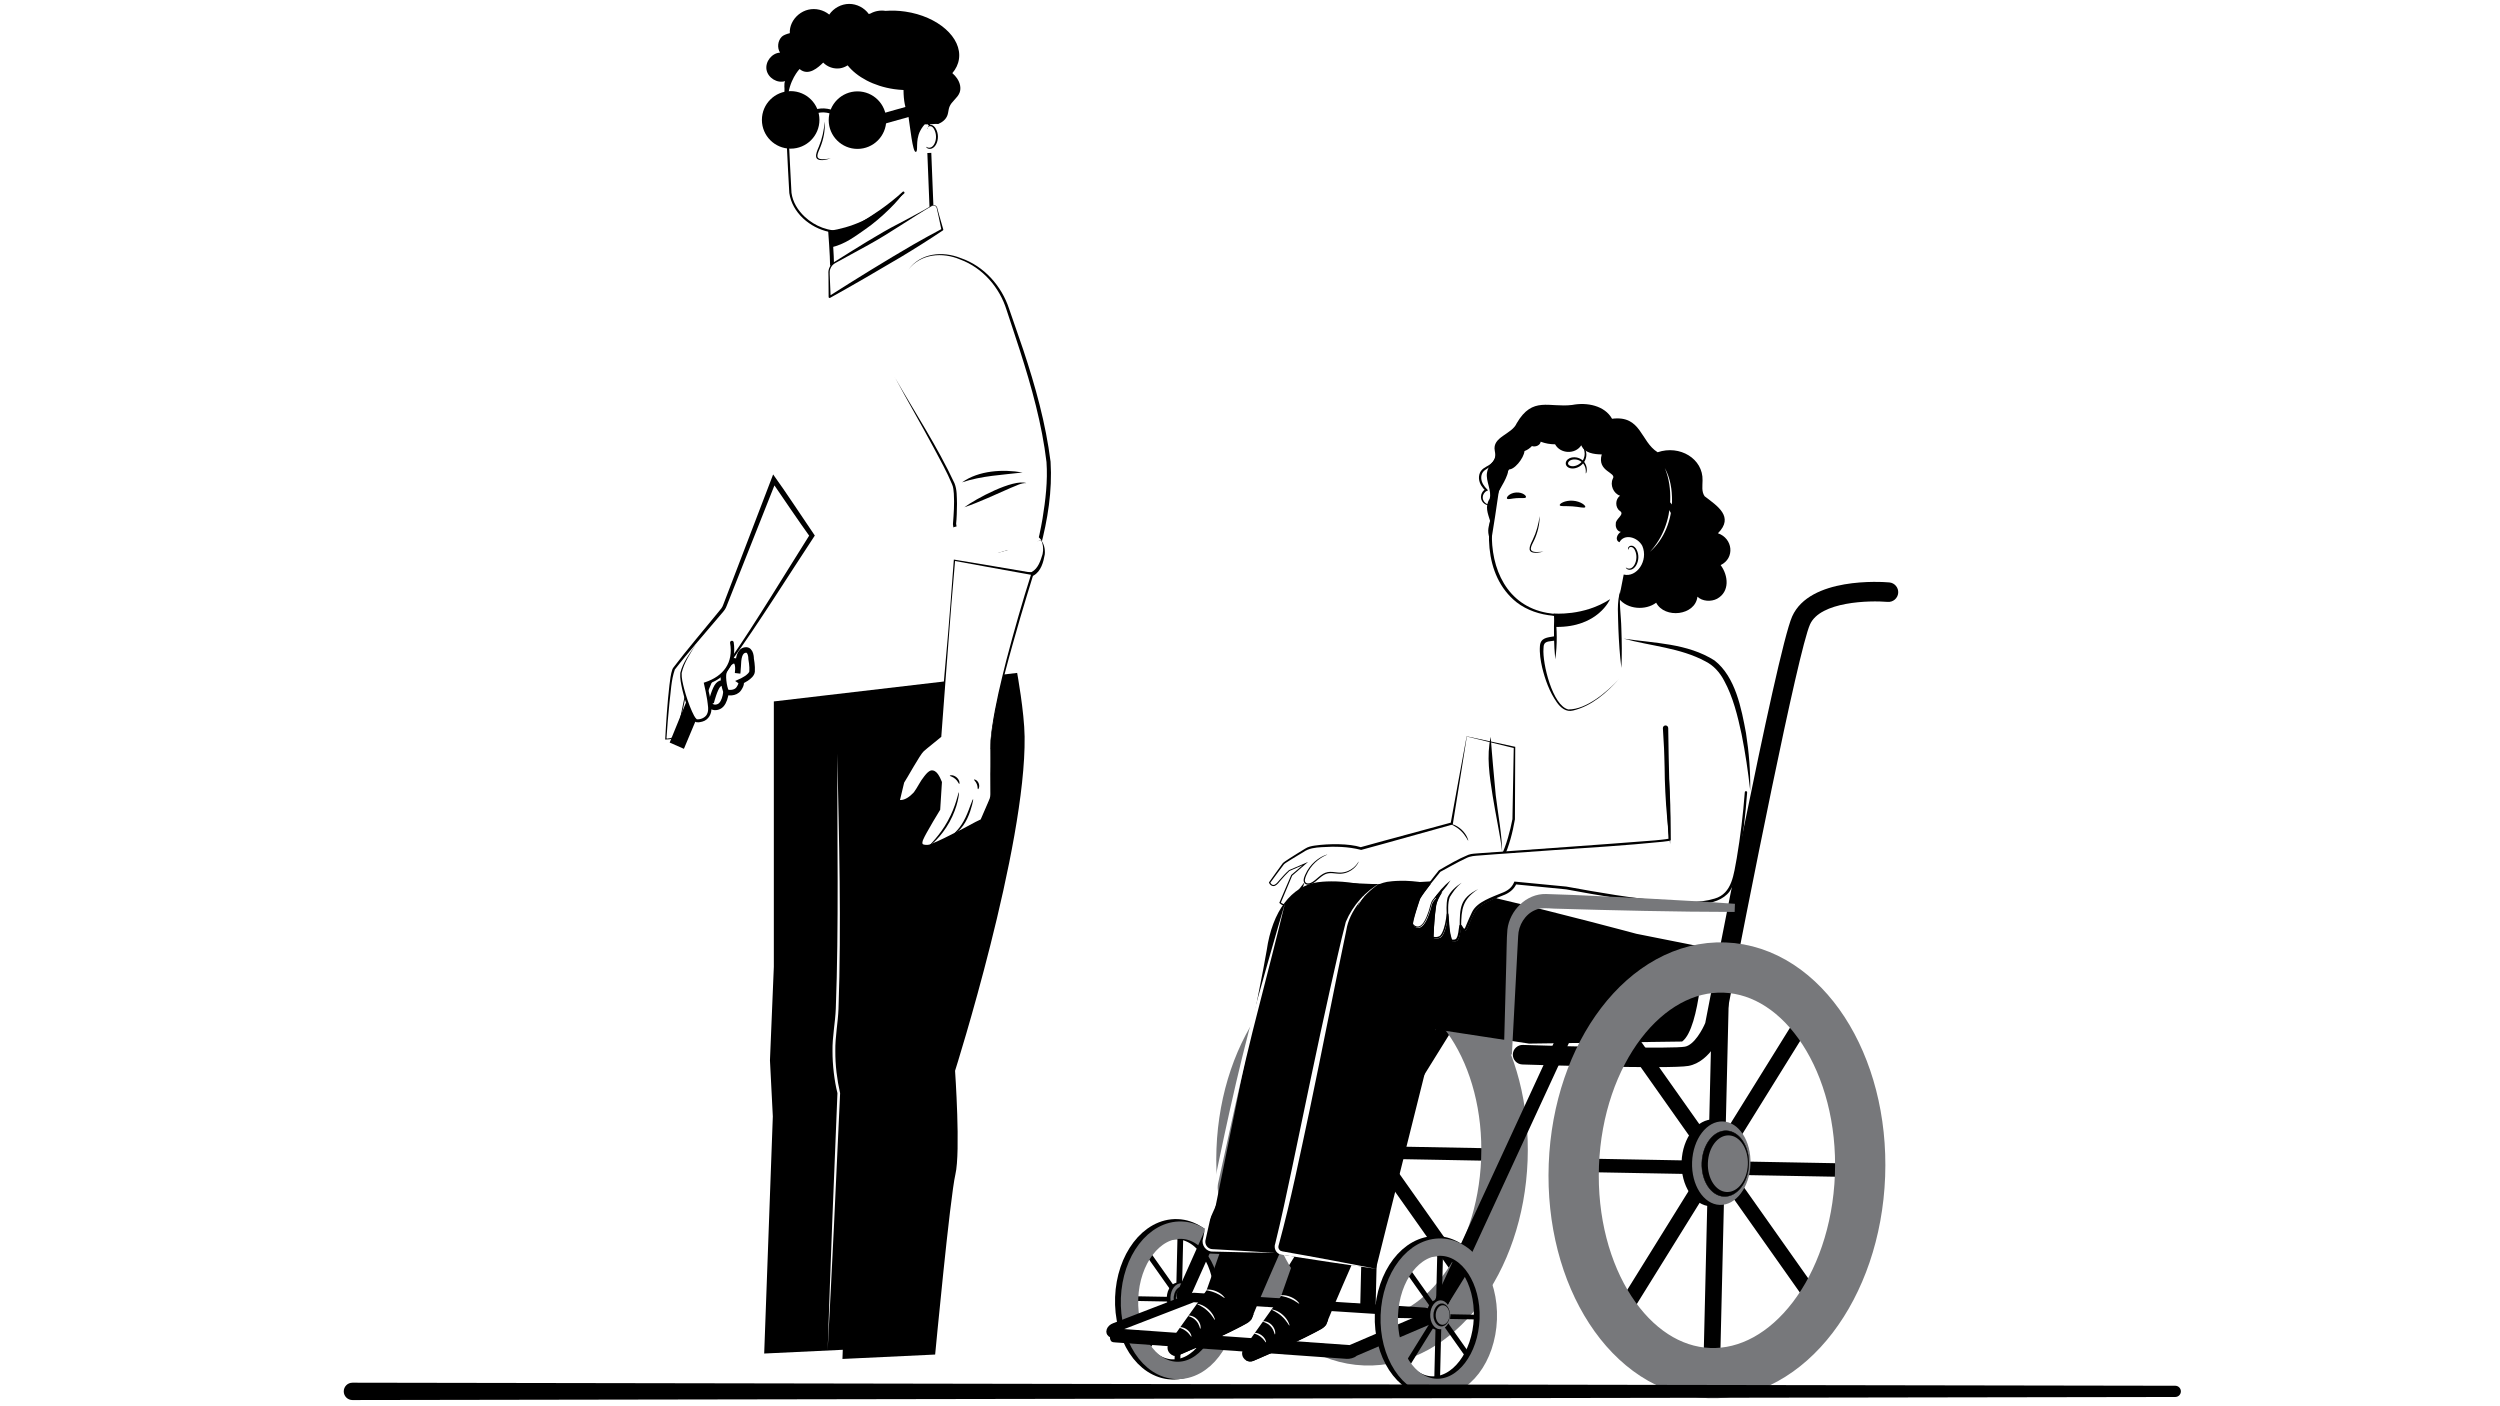 <svg width="640" height="360" viewBox="0 0 640 360" fill="none" 
xmlns="http://www.w3.org/2000/svg" 
xmlns:xlink="http://www.w3.org/1999/xlink">
<defs>
<ref id="colorOne" param="c1" default="#242C4F" />
<ref id="colorTwo" param="c2" default="#9296A7"/>
</defs>
<path d="M212.508 72.5V58.5L214.008 57L223.508 49L228.508 37.5L238.008 32C241.508 34 239.341 37.167 238.008 38L238.508 53.5L212.508 72.5Z" fill="white"/>
<path d="M197.906 325.584L198.673 344.05C198.673 344.05 179.107 350.923 178.898 354.346H216.766L216.817 325.539L197.906 325.584Z" fill="url(#colorOne)"/>
<path d="M218.5 326.047L219.266 344.513C219.266 344.513 199.701 351.386 199.492 354.809H237.36L237.411 326.002L218.5 326.047Z" fill="url(#colorOne)"/>
<path d="M237.105 37.578C237.133 37.555 237.229 37.657 237.443 37.741C237.652 37.826 238.001 37.871 238.356 37.713C239.084 37.403 239.653 36.196 239.619 34.928C239.602 34.285 239.439 33.687 239.191 33.191C238.948 32.689 238.599 32.345 238.221 32.3C237.843 32.232 237.589 32.469 237.516 32.672C237.432 32.875 237.482 33.011 237.449 33.027C237.432 33.044 237.291 32.915 237.336 32.621C237.358 32.48 237.432 32.311 237.589 32.17C237.753 32.024 237.995 31.945 238.255 31.956C238.796 31.967 239.309 32.441 239.586 32.982C239.89 33.524 240.093 34.2 240.11 34.922C240.132 36.343 239.478 37.702 238.475 38.046C237.99 38.198 237.567 38.068 237.347 37.916C237.122 37.752 237.076 37.6 237.099 37.583" fill="black"/>
<path d="M237.906 39.154L238.673 58.41" stroke="black" stroke-width="1.01" stroke-miterlimit="10"/>
<path d="M212.839 66.8C212.839 64.387 212.523 59.149 212.523 59.149C216.059 56.882 222.34 52.484 228.069 48.492" fill="white"/>
<path d="M213.008 68C213.008 65.587 212.523 59.149 212.523 59.149C216.059 56.882 222.34 52.484 228.069 48.492" stroke="black" stroke-width="1.01" stroke-miterlimit="10"/>
<path d="M231.278 49.316C225.983 54.238 217.937 59.048 215.546 59.267C208.916 59.871 202.285 54.193 202.285 48.413L201.078 24.512C201.078 18.732 205.764 14.047 211.543 14.047H227.387C233.167 14.047 237.852 18.732 237.852 24.512V31.814" fill="white"/>
<path d="M231.471 49.526C227.823 52.852 223.775 55.711 219.428 58.051C218.323 58.609 217.229 59.179 215.966 59.489C214.68 59.703 213.451 59.59 212.193 59.353C207.356 58.316 202.805 54.487 202.061 49.419C201.672 42.985 201.148 31.099 200.793 24.592C200.646 19.134 205.196 14.15 210.643 13.812C211.731 13.699 213.248 13.812 214.342 13.772H221.7C222.895 13.772 226.053 13.772 227.214 13.772C230.366 13.716 233.513 15.12 235.548 17.533C237.2 19.439 238.13 21.948 238.13 24.468V31.826C238.119 32.204 237.572 32.199 237.561 31.826V24.468C237.555 22.078 236.676 19.709 235.114 17.899C233.18 15.61 230.208 14.285 227.214 14.336C226.064 14.336 222.89 14.336 221.7 14.336C219.157 14.364 213.146 14.28 210.688 14.375C205.856 14.691 201.7 18.852 201.39 23.69C201.323 26.103 202.151 39.348 202.236 42.026C202.366 44.462 202.473 46.955 202.619 49.345C202.918 51.708 204.266 53.862 206.008 55.491C208.602 57.91 212.284 59.421 215.842 58.931C219.287 57.876 222.388 55.7 225.371 53.687C227.361 52.277 229.289 50.766 231.077 49.108C231.342 48.849 231.742 49.278 231.466 49.526" fill="black"/>
<path d="M245.047 20.114C244.697 19.596 244.269 19.139 243.801 18.722C244.703 17.667 245.3 16.455 245.492 15.119C246.298 9.644 240.147 4.203 231.751 2.968C230.009 2.714 228.312 2.658 226.699 2.782C225.385 2.579 224.01 2.804 222.848 3.458C222.701 3.498 222.555 3.543 222.414 3.588C221.264 1.987 219.33 0.989 217.373 1C215.377 1.011 213.409 2.066 212.287 3.735C210.827 2.528 208.803 2.049 206.959 2.472C205.115 2.895 203.497 4.214 202.696 5.939C202.33 6.734 202.132 7.625 202.194 8.488C201.287 8.714 200.514 9.029 200.153 9.385C199.099 10.422 198.896 12.226 199.691 13.472C197.599 13.579 195.862 15.784 196.229 17.865C196.601 19.945 198.986 21.406 200.988 20.769C200.305 22.032 201.619 26.943 201.67 25.505C201.833 20.633 204.687 17.667 204.687 17.667C206.987 19.63 209.519 17.205 210.742 16.021C211.83 17.149 213.46 17.707 215.005 17.493C215.715 17.391 216.392 17.12 216.995 16.731C219.363 19.703 223.671 22.049 228.836 22.81C229.671 22.934 230.494 23.007 231.3 23.041C231.351 34.312 238.297 31.397 240.181 31.752C241.269 31.273 242.182 30.563 242.566 29.441C242.791 28.775 242.797 28.048 243.039 27.394C243.564 25.973 245.114 25.133 245.656 23.718C246.107 22.539 245.752 21.169 245.041 20.12" fill="black"/>
<path d="M212.555 59.065C214.765 58.715 217.759 57.999 221.046 56.465C224.672 54.774 229.622 50.793 231.365 49.203C230.412 51.041 225.585 55.924 221.43 58.755C219.146 60.311 216.265 62.64 212.639 63.339L212.555 59.059V59.065Z" fill="black"/>
<path d="M211.125 31.148C211.255 33.364 210.843 35.614 210.009 37.666C209.36 39.285 208.306 40.948 211.041 40.751C211.588 40.723 212.129 40.627 212.67 40.531C212.146 40.711 211.61 40.852 211.058 40.948C208.069 41.315 208.814 39.414 209.637 37.526C210.477 35.496 210.939 33.347 211.12 31.154" fill="black"/>
<path d="M171.066 189.157C172.712 189.055 173.112 188.277 173.473 186.969C174.195 184.358 175.542 177.519 175.542 177.519L187.231 168.824L192.65 160.947L207.862 137.113L198.096 122.859L185.585 154.965C185.415 155.438 185.167 155.878 184.84 156.262C182.613 158.906 173.496 169.743 172.515 171.232C171.398 172.929 170.445 189.168 170.445 189.168C170.445 189.168 171.02 189.269 171.68 189.049" fill="white"/>
<path d="M171.067 189.032C171.597 188.993 172.144 188.886 172.539 188.553C172.934 188.215 173.136 187.696 173.289 187.183C174.151 183.997 174.766 180.732 175.431 177.496C175.403 177.445 187.261 168.48 187.03 168.677C193.08 159.994 201.645 145.825 207.356 136.786L207.368 137.451C204.413 133.341 200.37 127.359 197.551 123.231L198.718 123.096C195.566 131.052 189.973 145.165 186.877 152.963L186.032 155.094C185.789 155.855 185.203 156.56 184.69 157.13C181.154 161.347 176.057 167.115 172.759 171.406C171.795 174.147 171.744 177.158 171.366 180.028C171.062 183.072 170.813 186.123 170.605 189.173L170.475 189.01C170.65 189.06 170.864 189.089 171.067 189.094C171.27 189.1 171.479 189.083 171.687 189.043C171.253 189.246 170.78 189.342 170.289 189.314C170.543 184.674 170.836 180.033 171.372 175.41C171.558 174.062 171.676 172.698 172.11 171.395C172.15 171.232 172.325 170.983 172.432 170.837C175.657 166.569 180.596 160.75 184.013 156.555C184.504 155.974 184.938 155.489 185.163 154.773L185.987 152.63C189.178 144.285 194.692 129.902 197.923 121.455C201.239 126.045 205.36 132.371 208.591 137.102C202.547 146.247 193.768 160.259 187.385 169.016C187.402 168.925 175.409 177.857 175.657 177.535C175.228 179.701 174.783 181.866 174.304 184.025C174.061 185.102 173.824 186.179 173.514 187.25C173.351 187.775 173.148 188.344 172.685 188.739C172.223 189.128 171.625 189.241 171.067 189.28C170.999 189.28 170.937 189.235 170.937 189.168C170.937 189.1 170.983 189.038 171.056 189.038" fill="black"/>
<path d="M184.391 169.404L106.159 357L104.391 356.059L180.595 168" fill="url(#colorTwo)"/>
<path d="M180.848 167.031L171.438 190.093L175.08 191.7L184.66 168.869" fill="black"/>
<path d="M181.227 179.961C181.266 180.096 182.304 181.669 184.051 180.868C185.799 180.068 186.121 176.166 185.777 175.54C185.433 174.92 184.66 174.48 183.826 175.382C182.991 176.284 182.151 179.476 182.151 179.476L181.232 179.961H181.227Z" fill="white"/>
<path d="M181.227 179.961C181.266 180.096 182.304 181.669 184.051 180.868C185.799 180.068 186.121 176.166 185.777 175.54C185.433 174.92 184.66 174.48 183.826 175.382C182.991 176.284 182.151 179.476 182.151 179.476L181.232 179.961H181.227Z" stroke="black" stroke-width="1.42" stroke-miterlimit="10" stroke-linecap="round"/>
<path d="M186.142 177.248C186.142 177.248 188.195 177.722 189.153 176.289C190.112 174.863 189.604 174.485 189.604 174.485C189.604 174.485 192.429 173.245 192.536 171.897C192.644 170.544 192.288 168.661 192.288 168.661C192.288 168.661 192.322 166.163 190.794 166.405C189.26 166.648 189.029 168.525 188.967 170.645L188.826 172.348C188.826 172.348 189.266 169.523 188.133 169.202C186.999 168.881 185.703 170.95 185.302 172.145C184.902 173.346 185.562 177.175 186.142 177.242" fill="white"/>
<path d="M186.142 177.248C186.142 177.248 188.195 177.722 189.153 176.289C190.112 174.863 189.604 174.485 189.604 174.485C189.604 174.485 192.429 173.245 192.536 171.897C192.644 170.544 192.288 168.661 192.288 168.661C192.288 168.661 192.322 166.163 190.794 166.405C189.26 166.648 189.029 168.525 188.967 170.645L188.826 172.348C188.826 172.348 189.266 169.523 188.133 169.202C186.999 168.881 185.703 170.95 185.302 172.145C184.902 173.346 185.562 177.175 186.142 177.242V177.248Z" stroke="black" stroke-width="1.42" stroke-miterlimit="10" stroke-linecap="round"/>
<path d="M178.144 164.984C177.067 166.495 174.716 170.194 174.349 172.144C173.892 174.575 177.078 184.425 178.352 184.532C179.632 184.639 181.781 183.912 181.696 181.414C181.611 178.916 180.557 175.009 180.557 175.009C180.557 175.009 185.496 173.616 186.934 169.731C187.616 167.887 187.583 165.999 187.363 164.516" fill="white"/>
<path d="M178.144 164.984C176.712 167.273 175.093 169.653 174.507 172.309C174.439 173.639 174.817 175.015 175.138 176.312C175.674 178.291 176.317 180.259 177.151 182.131C177.495 182.836 177.817 183.648 178.375 184.138C179.277 184.245 180.489 183.76 180.952 182.903C181.578 181.804 181.16 180.343 181.036 179.12C180.816 177.772 180.54 176.425 180.23 175.094L180.157 174.773L180.467 174.671C185.214 173.104 187.797 169.658 186.9 164.584C186.861 164.324 187.036 164.088 187.289 164.043C187.549 164.003 187.791 164.183 187.831 164.443C188 165.621 188.017 166.834 187.825 168.023C187.363 171.767 184.07 174.31 180.653 175.331L180.89 174.914C181.465 176.932 181.95 178.979 182.096 181.088C182.299 182.633 181.403 184.302 179.824 184.724C179.26 184.871 178.533 185.057 177.991 184.775C177.219 184.166 176.926 183.219 176.537 182.407C175.736 180.473 175.122 178.471 174.648 176.436C174.36 175.054 174.028 173.696 174.152 172.263C174.828 169.54 176.582 167.256 178.144 164.984Z" fill="black"/>
<path d="M262.302 188.598C262.218 182.221 260.391 172.264 260.391 172.264L198.102 179.566V247.487L197.11 271.444L197.843 285.8L195.633 346.504L215.751 345.545L215.666 347.891L239.399 346.763C239.399 346.763 243.216 306.437 244.58 300.64C245.945 294.844 244.496 274.123 244.496 274.123C244.496 274.123 262.686 216.763 262.302 188.604" fill="black"/>
<path d="M211.865 346.064C212.547 325.303 213.506 300.578 214.385 279.828C213.596 276.778 213.105 272.566 213.122 269.059C213.055 265.416 213.827 261.83 213.963 258.199C214.752 237.252 214.306 214.016 214.346 192.939C214.786 214.704 215.412 236.469 214.656 258.233C214.526 261.859 213.782 265.428 213.844 269.059C213.822 272.69 214.267 276.321 215.068 279.857C214.154 300.601 212.97 325.325 211.859 346.064" fill="#FAFAFA"/>
<path d="M212.78 72.343C212.78 72.343 203.093 85.706 200.578 94.621C198.057 103.529 195.734 133.357 195.734 133.357L195.926 191.467C201.818 193.491 209.12 195.397 217.6 196.339C234.364 198.194 255.965 195.899 264.986 193.283C264.738 177.112 259.957 162.012 261.163 153.537C261.552 150.825 258.485 105.08 258.102 97.722C257.712 90.364 255.198 77.773 252.097 70.99C248.995 64.212 239.703 59.56 239.703 59.56L212.78 72.343Z" fill="url(#colorOne)"/>
<path d="M238.548 52.671L213.682 67.212C212.757 67.754 212.205 68.752 212.227 69.817L212.379 76.025L241.237 58.788L239.85 53.223C239.709 52.648 239.055 52.372 238.542 52.671" fill="white"/>
<path d="M238.577 52.716C233.085 55.919 227.897 59.634 222.321 62.696L213.953 67.28C213.26 67.613 212.747 68.216 212.521 68.938C212.279 69.575 212.465 70.584 212.442 71.255C212.487 72.845 212.566 74.43 212.645 76.02L212.256 75.805C219 71.498 226.832 66.66 233.756 62.64C236.175 61.224 238.656 59.916 241.12 58.58L241.007 58.851C240.753 57.644 240.516 56.437 240.246 55.236L239.834 53.438C239.783 52.818 239.124 52.4 238.571 52.722M238.52 52.62C239.124 52.242 239.913 52.716 239.969 53.398L240.454 55.18C240.781 56.364 241.142 57.542 241.48 58.727C241.509 58.834 241.464 58.947 241.368 58.997C238.007 61.247 234.207 63.655 230.717 65.746C225.129 69.079 218.182 73.105 212.516 76.245C212.352 76.353 212.115 76.228 212.127 76.031C212.132 74.441 212.127 72.851 212.098 71.261L212.076 70.071C211.957 68.825 212.64 67.523 213.756 66.948C218.538 63.97 225.191 59.713 230.153 57.204C232.961 55.71 235.786 54.244 238.52 52.626" fill="black"/>
<path d="M229.055 96.555C229.444 97.525 243.782 121.55 244.358 124.832C244.933 128.119 244.358 134.13 244.358 134.13L245.13 139.554C245.13 139.554 264.306 142.266 265.079 141.877C265.851 141.488 269.584 125.852 268.242 116.656C265.947 100.987 260.512 86.907 258.11 79.51C254.439 68.199 245.519 65.949 242.807 65.369C240.095 64.788 235.449 65.177 232.539 69.05" fill="url(#colorOne)"/>
<path d="M229.055 96.555C234.18 105.542 239.971 114.316 244.346 123.704C245.023 125.356 244.933 127.205 244.989 128.953C244.983 130.549 244.91 132.855 244.769 134.073L245.581 139.491L245.192 139.102C251.699 139.931 258.2 140.997 264.746 141.414C264.808 141.414 264.882 141.414 264.91 141.403C264.876 141.409 264.87 141.42 264.825 141.442C264.78 141.465 264.752 141.504 264.758 141.493C264.808 141.369 264.977 141.053 265.056 140.777C265.891 138.189 266.41 135.494 266.883 132.799C267.661 128.017 268.242 123.123 267.904 118.291C266.754 108.621 264.092 99.097 261.126 89.822C260.055 86.433 258.775 82.74 257.681 79.346C255.883 73.555 251.563 68.571 245.824 66.439C241.313 64.489 235.686 64.911 232.545 69.05C235.612 64.737 241.307 64.201 245.959 66.073C251.902 68.103 256.43 73.2 258.352 79.115C259.497 82.52 260.827 86.163 261.955 89.552C265.062 98.9 267.712 108.39 268.947 118.206C269.415 125.638 268.214 133.047 266.314 140.213C266.077 140.907 265.981 141.516 265.524 142.17C265.361 142.367 265.023 142.435 264.774 142.423C258.172 141.989 251.631 140.873 245.079 140.01C244.876 139.982 244.718 139.819 244.69 139.621L243.952 134.191C244.155 131.603 244.346 128.981 244.183 126.388C244.126 125.553 244.059 124.724 243.72 123.957C242.407 120.8 240.692 117.755 239.086 114.727C235.832 108.621 232.331 102.655 229.066 96.56" fill="black"/>
<path d="M244.406 144.809C249.047 145.813 263.126 147.583 264.293 146.918C265.646 146.145 266.227 145.175 267.005 142.655C267.541 140.913 267.152 139.266 266.537 138.285" fill="white"/>
<path d="M244.406 144.809C248.787 145.243 254.888 145.897 259.196 146.275C260.775 146.399 262.365 146.602 263.921 146.489C264.045 146.478 264.062 146.461 264.18 146.394C265.787 145.491 266.396 143.495 266.904 141.838C267.163 140.687 267.067 139.419 266.537 138.291C267.298 139.295 267.586 140.637 267.462 141.928C267.107 143.929 266.503 146.241 264.609 147.329C264.491 147.408 264.271 147.487 264.124 147.51C262.444 147.747 260.758 147.521 259.1 147.42C254.144 146.918 249.199 146.219 244.406 144.815" fill="black"/>
<path d="M266.557 138.286C266.28 137.846 265.965 137.541 265.666 137.423C264.696 137.034 254.626 135.681 254.626 135.681C254.626 135.681 244.166 133.549 243.586 135.489C243.005 137.423 241.843 143.625 243.005 144.398C243.168 144.505 243.67 144.646 244.426 144.809" fill="white"/>
<path d="M246.867 129.867C249.754 127.713 259.345 122.543 262.751 123.671C261.341 123.603 260.039 124.432 258.736 124.9C254.919 126.563 250.797 128.525 246.867 129.867Z" fill="black"/>
<path d="M261.776 120.959C256.549 121.585 251.305 121.794 246.281 123.48C250.555 120.435 256.741 120.068 261.776 120.959Z" fill="black"/>
<path d="M223.031 31.239L239.377 26.66" stroke="black" stroke-width="2.69" stroke-miterlimit="10"/>
<path d="M207.281 29.209C207.783 28.91 209.514 27.969 211.741 28.352C213.157 28.595 214.149 29.266 214.645 29.655" stroke="black" stroke-width="1.02" stroke-miterlimit="10"/>
<path d="M209.775 30.692C209.775 34.757 206.476 38.056 202.411 38.056C198.345 38.056 195.047 34.757 195.047 30.692C195.047 26.627 198.345 23.328 202.411 23.328C206.476 23.328 209.775 26.627 209.775 30.692Z" fill="black"/>
<path d="M226.876 30.755C226.876 34.82 223.578 38.118 219.512 38.118C215.447 38.118 212.148 34.82 212.148 30.755C212.148 26.689 215.447 23.391 219.512 23.391C223.578 23.391 226.876 26.689 226.876 30.755Z" fill="black"/>
<path d="M232.5 29.332C233.013 32.743 233.645 38.884 234.411 38.884C235.178 38.884 234.242 36.093 235.556 33.533C235.985 32.698 236.503 32.044 236.971 31.548C235.483 30.809 233.989 30.071 232.5 29.332Z" fill="black"/>
<path d="M253.521 191.586L253.684 203.433C253.69 203.861 253.605 204.29 253.436 204.684L251.231 209.855C251.231 209.855 238.94 216.587 237.552 216.587C236.165 216.587 235.63 216.48 235.844 215.307C236.058 214.134 240.332 207.188 240.332 207.188L240.761 200.241C240.761 200.241 239.689 197.247 238.41 197.569C237.13 197.89 234.88 202.057 234.564 202.592C234.243 203.128 231.999 205.587 229.969 205.102L231.142 200.241L235.342 193.278C235.675 192.725 236.103 192.235 236.605 191.829L240.721 188.508L244.353 143.434L264.301 146.918C264.301 146.918 253.526 180.67 253.526 191.75V191.586H253.521Z" fill="white"/>
<path d="M253.522 191.553C253.567 194.637 253.691 197.744 253.787 200.924L253.843 203.303C253.916 204.11 253.539 204.894 253.234 205.615L251.424 209.94L251.396 210.008L251.334 210.041C247.336 212.224 243.384 214.434 239.228 216.328C238.845 216.509 238.411 216.661 238.005 216.808C236.826 217.033 235.185 216.971 235.518 215.33C235.546 215.082 235.721 214.688 235.823 214.445C236.956 212.133 238.879 208.767 239.984 207.166L240.401 200.219L240.423 200.36C240.113 199.61 239.335 197.693 238.416 197.947C237.39 198.545 236.736 199.779 236.059 200.755C235.332 201.871 234.802 203.157 233.725 204.008C232.603 204.989 231.109 205.841 229.547 205.356L229.626 205.023L230.816 200.163L230.827 200.112C230.849 200.073 234.808 193.549 234.836 193.509C235.417 192.348 236.539 191.468 237.542 190.696L240.542 188.305C240.875 181.595 242.831 161.928 243.316 154.689L244.173 143.417L244.184 143.248C250.9 144.376 257.621 145.464 264.331 146.631L264.658 146.688L264.562 147.003C263.417 150.674 262.306 154.361 261.213 158.049C258.557 167.274 255.89 176.56 254.181 186.022C253.849 187.882 253.629 189.85 253.539 191.745C253.426 191.756 253.465 191.716 253.505 191.547M253.522 191.621C253.533 191.716 253.618 191.761 253.488 191.75C253.527 189.844 253.702 187.865 253.99 185.993C254.83 180.298 256.211 174.615 257.615 169.038C259.577 161.584 261.675 154.17 264.026 146.828L264.252 147.201C257.604 146.033 250.967 144.787 244.325 143.586L244.511 143.445L243.553 154.711C242.933 162.188 241.568 180.772 240.976 188.525V188.632L240.886 188.7C239.888 189.562 237.396 191.491 236.46 192.342C235.529 193.171 232.191 199.283 231.43 200.405L231.47 200.315L230.308 205.181L230.06 204.775C231.565 205.046 232.975 203.873 233.956 202.824C234.915 201.522 235.569 199.994 236.612 198.731C237.102 198.133 237.542 197.513 238.337 197.231C239.86 197.005 240.626 199.007 241.111 200.129L241.134 200.197V200.27L240.694 207.217V207.301L240.643 207.374C239.459 209.303 238.298 211.254 237.204 213.227C236.871 213.842 236.533 214.451 236.268 215.088C236.15 215.359 236.071 215.855 236.189 216.041C236.24 216.142 236.454 216.221 236.708 216.255C237.198 216.323 237.773 216.317 238.241 216.103C240.598 215.184 242.854 213.988 245.126 212.844C246.981 211.953 249.625 210.397 251.058 209.776L252.924 205.474C253.228 204.764 253.589 204.098 253.533 203.309C253.505 199.441 253.589 195.562 253.533 191.621" fill="black"/>
<path d="M237.947 216.503C237.987 216.549 238.714 216.019 239.729 214.981C240.744 213.944 242.013 212.365 243.084 210.42C244.155 208.469 244.815 206.557 245.148 205.148C245.486 203.732 245.542 202.836 245.486 202.825C245.317 202.785 244.764 206.349 242.627 210.171C240.535 214.011 237.818 216.391 237.942 216.509" fill="black"/>
<path d="M244.212 213.497C244.246 213.548 244.781 213.277 245.475 212.612C246.168 211.958 246.98 210.881 247.606 209.573C248.238 208.259 248.61 207.007 248.847 206.094C249.084 205.181 249.179 204.611 249.112 204.589C249.044 204.566 248.819 205.107 248.497 205.987C248.17 206.861 247.747 208.079 247.138 209.347C246.529 210.616 245.808 211.67 245.204 212.364C244.607 213.063 244.161 213.435 244.206 213.497" fill="black"/>
<path d="M243.149 198.572C243.149 198.719 243.898 198.809 244.553 199.395C245.224 199.959 245.421 200.692 245.567 200.67C245.635 200.658 245.68 200.45 245.601 200.117C245.522 199.785 245.291 199.35 244.891 199.006C244.49 198.662 244.028 198.493 243.69 198.465C243.352 198.431 243.143 198.51 243.149 198.578" fill="black"/>
<path d="M249.372 199.587C249.31 199.723 249.812 200.072 250.066 200.732C250.342 201.381 250.218 201.984 250.354 202.035C250.472 202.119 250.895 201.397 250.545 200.535C250.201 199.666 249.401 199.441 249.372 199.582" fill="black"/>
<path d="M375.48 188.525L371.64 210.837L348.438 217.219C347.344 216.96 345.951 216.684 344.513 216.554C341.378 216.272 336.011 216.554 334.736 217.219C333.541 217.851 330.141 220.01 329.002 220.743C328.748 220.907 328.534 221.11 328.354 221.352L325.016 225.948C325.016 225.948 325.732 227.718 327.26 225.857C328.788 223.997 330.028 222.875 330.028 222.875L334.156 221.093L330.66 224.093L327.688 231.107C327.688 231.107 328.991 232.455 330.141 231.022C331.291 229.59 333.332 226.991 333.332 226.991L331.686 231.891C331.686 231.891 332.52 233.12 333.507 232.139C334.488 231.152 335.08 230.368 335.08 230.368C335.08 230.368 335.672 231.896 336.603 230.616C337.533 229.336 338.644 228.4 338.644 228.4L342.608 226.822C342.608 226.822 344.468 226.991 346.278 226.895C346.34 226.895 375.739 226.297 380.628 224.143C385.522 221.99 387.496 209.698 387.496 209.698L387.704 191.339L375.48 188.52V188.525Z" fill="white"/>
<path d="M375.511 188.558C374.609 194.236 372.844 205.406 371.908 211.067C367.916 212.183 358.201 214.895 354.344 215.967L348.542 217.557C348.452 217.585 348.452 217.585 348.367 217.557C345.103 216.716 341.708 216.66 338.359 216.874C336.679 216.981 335.049 217.139 333.64 218.154L332.185 219.023C331.768 219.327 328.971 220.9 328.678 221.289C327.731 222.507 326.09 224.785 325.154 226.042L325.171 225.89C325.368 226.353 325.836 226.736 326.344 226.46C326.817 226.229 327.156 225.744 327.539 225.309C328.311 224.424 329.101 223.539 329.986 222.755L334.119 220.979L334.863 220.658L334.254 221.182L330.77 224.193L330.809 224.142L327.866 231.168L327.832 230.987C328.266 231.399 328.926 231.658 329.45 231.388C329.913 231.185 330.398 230.378 330.73 229.989C331.334 229.211 333.414 226.55 333.967 225.834C333.685 226.674 332.258 231.044 331.954 231.969L331.92 231.743C332.326 232.284 332.924 232.459 333.409 231.861C333.922 231.331 334.424 230.768 334.869 230.192L335.168 229.803C335.292 230.063 335.433 230.503 335.647 230.694C336.064 231.095 336.301 230.463 336.662 230.051C337.209 229.352 337.812 228.715 338.489 228.123C338.54 228.117 342.441 226.51 342.492 226.494L342.565 226.465C344.556 226.663 347.42 226.482 349.439 226.437C351.717 226.364 353.989 226.274 356.261 226.178C363.62 225.766 371.045 225.591 378.313 224.345C381.432 223.984 382.914 222.005 384.211 219.316C385.66 216.344 386.591 212.747 387.183 209.691L387.521 191.338L387.673 191.529C384.239 190.644 379.024 189.454 375.517 188.558M375.466 188.49C379.046 189.28 384.206 190.357 387.752 191.152L387.904 191.185V191.343C387.904 191.394 387.831 209.708 387.82 209.747C387.228 213.147 386.371 216.513 384.922 219.66C383.591 222.547 381.804 224.757 378.471 225.152C371.147 226.432 363.693 226.629 356.29 226.973C354.012 227.057 351.734 227.131 349.456 227.193C347.42 227.215 344.584 227.396 342.582 227.17L342.746 227.148L338.771 228.698L338.861 228.647C338.241 229.177 337.654 229.786 337.136 230.429C336.826 230.79 336.623 231.247 336.064 231.399C335.41 231.517 335.032 230.959 334.818 230.469L335.32 230.536C334.254 231.732 332.884 234.015 331.401 231.929L331.446 231.799L333.127 226.911L333.516 227.119L331.023 230.226L330.398 231.004C330.009 231.579 329.208 232.042 328.492 231.771C328.103 231.653 327.781 231.422 327.499 231.134L327.545 231.027L330.544 224.024L330.556 223.996L330.578 223.973L334.08 220.979L334.209 221.188L330.088 222.975C329.445 223.612 328.441 224.633 327.759 225.473C327.387 225.896 327.048 226.42 326.473 226.713C325.819 227.091 325.064 226.561 324.844 225.913L324.894 225.839C325.847 224.526 327.421 222.27 328.373 221.002C328.734 220.551 331.413 218.966 331.931 218.6C332.428 218.284 333.623 217.545 334.108 217.263C334.824 216.778 335.777 216.575 336.606 216.463C340.276 215.938 345.407 215.938 348.356 216.874L354.153 215.273C357.88 214.258 367.736 211.591 371.575 210.554L371.367 210.785C372.354 205.231 374.434 194.033 375.466 188.49Z" fill="black"/>
<path d="M375.864 215.218C375.949 215.218 375.56 213.701 374.207 212.432C372.865 211.147 371.337 210.837 371.337 210.921C371.297 211.023 372.701 211.462 373.97 212.68C375.255 213.881 375.769 215.263 375.87 215.218" fill="black"/>
<path d="M347.855 220.522C346.987 222.321 345.041 223.539 343.045 223.533C341.94 223.533 340.824 223.189 339.753 223.454C338.264 223.821 337.294 225.236 335.969 226.009C335.36 226.364 334.452 226.516 334.058 225.935C333.793 225.546 333.905 225.022 334.058 224.577C334.988 221.91 337.17 219.705 339.831 218.752" fill="white"/>
<path d="M339.826 218.746C339.826 218.746 339.735 218.757 339.566 218.808C339.397 218.859 339.16 218.949 338.861 219.079C338.258 219.349 337.418 219.823 336.533 220.612C335.653 221.396 334.74 222.524 334.114 223.967C333.973 224.334 333.798 224.7 333.742 225.14C333.713 225.354 333.719 225.597 333.809 225.828C333.899 226.054 334.08 226.257 334.305 226.364C334.768 226.578 335.264 226.488 335.693 226.324C336.132 226.144 336.493 225.873 336.848 225.597C337.559 225.033 338.168 224.413 338.873 224.001C339.566 223.567 340.35 223.465 341.111 223.533C341.867 223.584 342.605 223.719 343.316 223.668C344.026 223.629 344.663 223.432 345.205 223.189C346.298 222.687 346.986 221.96 347.364 221.424C347.556 221.154 347.68 220.928 347.753 220.77C347.827 220.612 347.855 220.528 347.843 220.522C347.815 220.505 347.657 220.838 347.257 221.345C346.857 221.842 346.163 222.518 345.103 222.969C344.579 223.189 343.964 223.358 343.293 223.387C342.628 223.426 341.906 223.285 341.122 223.217C340.728 223.184 340.316 223.184 339.899 223.257C339.482 223.336 339.07 223.494 338.692 223.714C337.931 224.153 337.311 224.785 336.623 225.332C336.279 225.602 335.924 225.867 335.552 226.014C335.179 226.161 334.751 226.217 334.441 226.07C334.119 225.93 334.001 225.557 334.057 225.191C334.102 224.824 334.26 224.458 334.396 224.103C334.982 222.699 335.845 221.594 336.685 220.799C338.388 219.208 339.859 218.825 339.814 218.746" fill="black"/>
<path d="M425.508 127.697C426.083 128.007 426.951 128.577 427.718 129.558C429.015 131.216 429.195 132.992 429.224 133.697" fill="black"/>
<path d="M425.508 127.697C426.083 128.007 426.951 128.577 427.718 129.558C429.015 131.216 429.195 132.992 429.224 133.697" stroke="black" stroke-width="1.02" stroke-miterlimit="10"/>
<path d="M380.457 295.543L321.039 294.438" stroke="black" stroke-width="3.2" stroke-miterlimit="10" stroke-linecap="round"/>
<path d="M372.184 323.308L330.07 263.658" stroke="black" stroke-width="3.55" stroke-miterlimit="10" stroke-linecap="round"/>
<path d="M328.688 329.526L370.333 262.439" stroke="black" stroke-width="3.69" stroke-miterlimit="10" stroke-linecap="round"/>
<path d="M350.047 340.419L352.184 250.654" stroke="black" stroke-width="3.94" stroke-miterlimit="10" stroke-linecap="round"/>
<path d="M349.811 304.13C345.768 303.978 342.656 299.23 342.87 293.552C343.084 287.874 346.546 283.375 350.589 283.527C354.632 283.679 357.744 288.427 357.53 294.105C357.316 299.783 353.854 304.282 349.811 304.13Z" fill="black"/>
<path d="M352.646 284.023C348.835 283.882 345.564 288.195 345.361 293.642C345.159 299.089 348.091 303.639 351.902 303.786C355.714 303.932 358.984 299.613 359.187 294.167C359.39 288.72 356.458 284.164 352.646 284.023Z" fill="#77787B"/>
<path d="M352.933 301.795C349.871 301.683 347.509 298.097 347.672 293.8C347.836 289.504 350.457 286.109 353.519 286.228C356.581 286.34 358.943 289.926 358.78 294.223C358.616 298.514 355.994 301.914 352.933 301.795Z" fill="black"/>
<path d="M352.933 301.795C349.871 301.683 347.509 298.097 347.672 293.8C347.836 289.504 350.457 286.109 353.519 286.228C356.581 286.34 358.943 289.926 358.78 294.223C358.616 298.514 355.994 301.914 352.933 301.795Z" stroke="black" stroke-width="0.1" stroke-miterlimit="10"/>
<path d="M358.562 294.217C358.421 297.922 356.188 300.843 353.578 300.741C350.967 300.645 348.96 297.561 349.101 293.862C349.242 290.158 351.475 287.237 354.085 287.339C356.696 287.434 358.703 290.519 358.562 294.217Z" fill="#77787B"/>
<path d="M317.362 294.325C316.358 320.837 330.72 342.907 349.428 343.611C368.137 344.316 384.116 323.397 385.12 296.885C386.123 270.373 371.762 248.304 353.054 247.599C334.345 246.895 318.366 267.813 317.362 294.325Z" stroke="#77787B" stroke-width="11.9" stroke-miterlimit="10"/>
<path d="M448.468 172.331C443.659 173.459 438.708 173.916 433.786 174.164C429.76 174.367 425.745 174.361 421.725 174.062C416.966 173.707 412.14 173.025 407.612 171.457C404.567 170.403 401.455 168.836 399.301 166.383H399.188L379.155 260.066C379.155 260.066 375.422 254.117 368.898 254.478C365.448 254.67 347.179 253.238 336.894 253.289C327.726 253.328 323.977 265.4 323.977 265.4C323.977 265.4 349.536 276.35 389.259 271.377C389.259 271.377 429.986 272.042 435.387 268.439C440.789 264.836 448.739 215.274 448.739 215.274L457.625 168.847C454.84 170.567 451.575 171.604 448.468 172.331Z" fill="url(#colorOne)"/>
<path d="M383.199 229.984C373.456 230.018 361.299 229.804 351.505 229.589C347.987 229.493 344.463 229.443 340.944 229.274C339.574 229.144 338.255 229.572 337.178 230.463C335.452 231.833 334.499 234.179 334.443 236.429L334.302 239.068C334.11 242.53 333.095 261.576 332.887 265.439L330.992 265.36L331.596 244.244C331.646 242.473 331.765 238.03 331.815 236.327C331.759 232.307 333.896 227.96 337.865 226.437C338.852 226.043 340.031 225.868 341.074 225.919C344.592 225.986 348.111 226.178 351.629 226.319L362.179 226.815C368.347 227.165 377.183 227.605 383.272 228.067L383.21 229.99" fill="black"/>
<path d="M288.042 332.142C287.67 342.06 293.037 350.309 300.035 350.574C307.032 350.839 313.009 343.013 313.381 333.101C313.753 323.188 308.385 314.934 301.388 314.669C294.391 314.404 288.414 322.23 288.042 332.142Z" stroke="black" stroke-width="5.16" stroke-miterlimit="10" stroke-linecap="round"/>
<path d="M312.747 332.847L290.531 332.436" stroke="black" stroke-width="1.2" stroke-miterlimit="10" stroke-linecap="round"/>
<path d="M309.655 343.234L293.906 320.928" stroke="black" stroke-width="1.33" stroke-miterlimit="10" stroke-linecap="round"/>
<path d="M293.391 345.556L308.964 320.471" stroke="black" stroke-width="1.38" stroke-miterlimit="10" stroke-linecap="round"/>
<path d="M301.391 349.632L302.186 316.061" stroke="black" stroke-width="1.47" stroke-miterlimit="10" stroke-linecap="round"/>
<path d="M301.293 336.061C299.782 336.004 298.615 334.228 298.7 332.103C298.779 329.977 300.075 328.297 301.587 328.353C303.098 328.409 304.265 330.185 304.18 332.306C304.101 334.431 302.804 336.111 301.293 336.055" fill="black"/>
<path d="M302.36 328.544C300.934 328.493 299.71 330.106 299.637 332.141C299.558 334.177 300.657 335.88 302.084 335.936C303.51 335.993 304.734 334.374 304.807 332.339C304.886 330.303 303.787 328.601 302.36 328.544Z" fill="#77787B"/>
<path d="M302.463 335.187C301.318 335.142 300.433 333.806 300.495 332.199C300.557 330.592 301.538 329.323 302.683 329.368C303.828 329.413 304.713 330.755 304.651 332.357C304.589 333.964 303.608 335.232 302.463 335.187Z" fill="black"/>
<path d="M302.463 335.187C301.318 335.142 300.433 333.806 300.495 332.199C300.557 330.592 301.538 329.323 302.683 329.368C303.828 329.413 304.713 330.755 304.651 332.357C304.589 333.964 303.608 335.232 302.463 335.187Z" stroke="black" stroke-width="0.04" stroke-miterlimit="10"/>
<path d="M304.567 332.351C304.516 333.738 303.682 334.827 302.7 334.793C301.725 334.753 300.975 333.603 301.026 332.222C301.077 330.84 301.911 329.746 302.887 329.78C303.862 329.82 304.612 330.97 304.561 332.351" fill="#77787B"/>
<path d="M289.167 332.396C288.795 342.314 294.162 350.563 301.16 350.828C308.157 351.093 314.134 343.267 314.506 333.355C314.878 323.442 309.51 315.188 302.513 314.923C295.516 314.658 289.539 322.484 289.167 332.396Z" stroke="#77787B" stroke-width="4.45" stroke-miterlimit="10"/>
<path d="M285.363 340.019L286.531 341.13L303.598 334.121L369.112 337.752L347.291 347.09C346.704 347.653 345.509 347.913 344.765 347.868L285.476 343.656C284.563 343.605 284.444 343.464 284.213 342.861C283.982 342.252 284.371 339.963 285.363 340.019Z" fill="black"/>
<path d="M400.344 265.607L367.258 337.227" stroke="black" stroke-width="3.53" stroke-miterlimit="10" stroke-linecap="round"/>
<path d="M334.487 260.996L302.945 331.612" stroke="black" stroke-width="3.53" stroke-miterlimit="10" stroke-linecap="round"/>
<path d="M365.018 337.296L345.853 345.5C345.751 345.545 345.638 345.562 345.531 345.556L284.833 341.248C284.094 341.198 284.427 340.233 285.369 339.889L305.284 332.199C305.38 332.165 305.476 332.148 305.577 332.153L364.787 335.965C365.514 336.01 365.689 337.008 365.018 337.296Z" fill="white"/>
<path d="M365.018 337.296L345.853 345.5C345.751 345.545 345.638 345.562 345.531 345.556L284.833 341.248C284.094 341.198 284.427 340.233 285.369 339.889L305.284 332.199C305.38 332.165 305.476 332.148 305.577 332.153L364.787 335.965C365.514 336.01 365.689 337.008 365.018 337.296Z" stroke="black" stroke-width="2.42" stroke-miterlimit="10" stroke-linecap="round"/>
<path d="M354.534 336.49C354.162 346.408 359.53 354.657 366.527 354.922C373.524 355.187 379.501 347.361 379.873 337.448C380.245 327.536 374.877 319.281 367.88 319.016C360.883 318.751 354.906 326.577 354.534 336.49Z" stroke="black" stroke-width="5.16" stroke-miterlimit="10" stroke-linecap="round"/>
<path d="M379.255 337.201L357.039 336.789" stroke="black" stroke-width="1.2" stroke-miterlimit="10" stroke-linecap="round"/>
<path d="M376.162 347.579L360.414 325.273" stroke="black" stroke-width="1.33" stroke-miterlimit="10" stroke-linecap="round"/>
<path d="M359.898 349.91L375.478 324.818" stroke="black" stroke-width="1.38" stroke-miterlimit="10" stroke-linecap="round"/>
<path d="M367.891 353.98L368.686 320.408" stroke="black" stroke-width="1.47" stroke-miterlimit="10" stroke-linecap="round"/>
<path d="M367.801 340.408C366.29 340.352 365.123 338.576 365.207 336.45C365.286 334.324 366.583 332.644 368.094 332.701C369.605 332.757 370.773 334.533 370.688 336.653C370.609 338.779 369.312 340.459 367.801 340.403" fill="black"/>
<path d="M368.86 332.892C367.434 332.841 366.21 334.454 366.137 336.489C366.058 338.525 367.157 340.227 368.584 340.284C370.01 340.34 371.234 338.722 371.307 336.686C371.386 334.651 370.287 332.948 368.86 332.892Z" fill="#77787B"/>
<path d="M368.955 339.533C367.811 339.488 366.925 338.152 366.987 336.545C367.049 334.938 368.031 333.669 369.175 333.714C370.32 333.759 371.205 335.101 371.143 336.702C371.081 338.309 370.1 339.578 368.955 339.533Z" fill="black"/>
<path d="M368.955 339.533C367.811 339.488 366.925 338.152 366.987 336.545C367.049 334.938 368.031 333.669 369.175 333.714C370.32 333.759 371.205 335.101 371.143 336.702C371.081 338.309 370.1 339.578 368.955 339.533Z" stroke="black" stroke-width="0.04" stroke-miterlimit="10"/>
<path d="M371.082 336.705C371.032 338.092 370.197 339.18 369.216 339.146C368.241 339.107 367.491 337.956 367.541 336.575C367.592 335.194 368.427 334.1 369.402 334.134C370.378 334.173 371.128 335.323 371.077 336.705" fill="#77787B"/>
<path d="M355.659 336.744C355.287 346.662 360.655 354.911 367.652 355.176C374.649 355.441 380.626 347.615 380.998 337.702C381.37 327.79 376.002 319.535 369.005 319.27C362.008 319.005 356.031 326.831 355.659 336.744Z" stroke="#77787B" stroke-width="4.45" stroke-miterlimit="10"/>
<path d="M413.777 149.682L414.673 162.678L420.43 164.223L419.398 184.978L395.728 191.248L392.227 165.278L397.414 163.259L397.273 152.85L413.777 149.682Z" fill="white"/>
<path d="M381.968 134.508C381.258 147.347 388.785 157.626 400.186 158.258C411.581 158.889 421.398 148.994 422.108 136.149C422.819 123.31 414.158 112.389 402.763 111.752C391.368 111.12 382.679 121.664 381.968 134.503" fill="white"/>
<path d="M446.979 202.835C446.308 212.28 444.724 221.69 444.104 224.042C442.361 230.639 440.636 234.76 400.975 227.329L387.911 226.054C387.578 226.765 387.178 227.289 386.811 227.673C385.294 229.263 378.838 230.244 377.169 233.582C376.278 235.364 375.416 237.546 375.286 237.754C374.547 238.938 373.961 236.429 373.854 237.123C373.403 240.094 373.307 241.008 371.694 240.788C370.905 240.681 370.612 233.999 370.595 233.993C370.533 233.988 370.194 238.138 368.858 239.621C368.373 240.162 366.981 240.179 366.823 239.88C366.806 239.846 366.8 239.812 366.806 239.784C366.857 239.305 366.919 235.516 367.494 231.761C367.697 230.453 368.289 229.483 369.033 228.242C369.321 227.757 366.659 230.312 366.422 231.276C364.46 239.277 362.126 237.343 361.607 236.57C361.269 236.063 363.378 229.951 363.378 229.951C364.263 228.287 368.525 223.027 368.525 223.027C368.525 223.027 374.846 219.339 376.51 218.95C378.173 218.561 426.579 215.606 427.436 214.935L426.393 186.416" fill="white"/>
<path d="M447.272 202.851C446.86 208.552 446.189 214.224 445.259 219.868C444.712 222.693 444.442 225.653 442.812 228.157C439.609 232.56 431.174 231.647 426.325 231.427C417.834 230.739 409.19 229.2 400.941 227.677L387.876 226.392L388.22 226.194C387.617 227.7 386.207 228.72 384.736 229.234C383.337 229.82 381.928 230.327 380.614 231.01C379.323 231.686 378.043 232.521 377.417 233.795C376.926 234.759 376.447 235.859 376.013 236.857C375.866 237.184 375.714 237.59 375.522 237.928C374.812 238.949 374.152 237.956 373.803 237.274C373.791 237.246 373.746 237.206 373.791 237.246C373.786 237.246 373.87 237.291 373.932 237.28C374 237.28 374.073 237.235 374.113 237.189L374.135 237.15C374.006 237.934 373.91 238.717 373.712 239.518C373.583 240.076 373.278 240.866 372.602 241.024C372.168 241.125 371.457 241.165 371.265 240.73C370.499 238.655 370.583 236.377 370.386 234.207L370.375 234.066V234.032C370.442 234.111 370.217 233.846 370.527 234.207C370.983 234.083 370.707 234.077 370.792 234.071L370.78 234.116C370.515 235.802 370.262 237.533 369.467 239.067C369.016 240.088 367.894 240.494 366.856 240.15C366.8 240.121 366.738 240.088 366.676 240.009C366.608 239.93 366.602 239.794 366.614 239.749C366.732 237.404 366.867 235.047 367.194 232.712C367.296 231.066 368.018 229.521 368.914 228.162C368.914 228.162 368.903 228.207 368.914 228.23C368.903 228.23 368.982 228.348 369.049 228.314C369.083 228.303 369.004 228.348 368.976 228.371C368.835 228.484 368.7 228.608 368.565 228.737C367.815 229.51 366.918 230.316 366.518 231.32C366.146 232.786 365.723 234.252 365.018 235.599C364.651 236.253 364.229 236.947 363.496 237.319C362.751 237.697 361.719 237.235 361.438 236.473C361.663 234.195 362.576 232.053 363.225 229.871C364.73 227.362 366.552 225.055 368.373 222.783C370.82 221.374 373.256 219.908 375.889 218.831C376.797 218.481 377.795 218.537 378.748 218.425C393.137 217.381 409.348 216.276 423.681 215.137C424.51 215.047 426.387 214.889 427.239 214.698C427.261 214.698 427.306 214.664 427.25 214.703L427.143 214.94C426.917 210.288 426.359 198.075 426.105 193.559L425.699 186.432C425.677 186.054 425.964 185.733 426.342 185.71C426.725 185.688 427.058 185.992 427.064 186.381L427.182 193.514C427.261 198.081 427.594 210.339 427.718 215.07C427.492 215.244 427.272 215.267 427.024 215.312C426.748 215.363 425.908 215.459 425.609 215.493C416.446 216.423 406.686 217.032 397.524 217.646L382.542 218.712L378.804 219C377.558 219.101 376.402 219.112 375.263 219.733C373.143 220.697 370.482 222.27 368.734 223.183C367.82 224.289 366.924 225.416 366.033 226.538C365.159 227.66 364.24 228.794 363.512 230.006C363.073 231.303 362.526 232.87 362.137 234.274C361.962 234.985 361.674 235.763 361.703 236.479C361.781 236.592 361.872 236.716 361.979 236.806C363.924 238.385 365.187 234.827 365.683 233.417C366.095 232.374 366.134 231.106 366.873 230.237C367.51 229.453 368.159 228.664 368.971 228.055C369.055 227.999 369.19 228.106 369.174 228.145C369.207 228.252 369.038 228.455 368.971 228.585C368.153 229.865 367.6 231.213 367.499 232.741C367.211 234.979 367.082 237.223 366.997 239.484L366.98 239.777C366.98 239.823 366.98 239.789 366.974 239.789C367.403 239.986 368.074 239.873 368.491 239.659C368.756 239.524 368.948 239.185 369.128 238.881C369.884 237.392 370.109 235.678 370.352 234.038C370.352 234.009 370.358 233.992 370.375 233.942C370.465 233.93 370.188 233.908 370.656 233.784C370.967 234.15 370.747 233.902 370.814 233.992V234.032L370.826 234.173C371.029 236.27 371 238.481 371.705 240.465C371.733 240.527 371.801 240.561 371.728 240.527C372.1 240.578 372.585 240.573 372.793 240.291C373.397 239.377 373.352 238.097 373.577 237.015C373.6 236.941 373.588 236.93 373.65 236.84C374.124 236.361 374.4 237.285 374.626 237.55C374.71 237.686 374.851 237.787 374.863 237.776C374.863 237.776 374.863 237.776 374.902 237.753C375.133 237.522 375.291 236.936 375.449 236.614C375.883 235.594 376.346 234.494 376.836 233.508C377.535 232.058 378.922 231.122 380.293 230.406C381.657 229.696 383.084 229.177 384.459 228.602C385.869 228.078 386.997 227.316 387.589 225.901L387.69 225.681L387.933 225.704L400.997 226.967C409.41 228.506 417.845 229.983 426.37 230.683C430.565 230.942 434.918 231.28 438.967 230.034C443.466 228.754 443.844 223.663 444.599 219.75C445.547 214.139 446.24 208.478 446.669 202.806C446.68 202.642 446.821 202.518 446.984 202.53C447.148 202.541 447.272 202.682 447.261 202.845" fill="black"/>
<path d="M366.938 230.356C368.122 228.45 369.588 226.781 371.336 225.377C370.157 227.283 368.685 228.946 366.938 230.356Z" fill="black"/>
<path d="M373.672 237.253C373.728 232.404 373.694 229.991 378.425 227.605C374.354 230.267 374.117 232.674 374.044 237.247C374.044 237.484 373.672 237.49 373.672 237.247" fill="black"/>
<path d="M370.372 234.992C370.349 233.233 370.163 231.513 370.592 229.76C371.342 228.096 372.718 226.94 374.178 225.965C373.524 226.529 372.921 227.143 372.391 227.814C371.923 228.395 371.556 229.038 371.15 229.658C370.535 231.299 370.789 233.233 370.75 234.986C370.755 235.229 370.378 235.234 370.378 234.986" fill="black"/>
<path d="M386.807 227.7C387.173 227.317 387.574 226.792 387.907 226.082L400.971 227.356C416.95 230.35 426.773 231.467 432.918 231.303C435.873 238.599 438.495 241.266 438.478 243.076L380.086 230.937C382.606 229.544 385.803 228.755 386.807 227.7Z" fill="url(#colorTwo)"/>
<path d="M385.954 179.746C385.954 179.746 385.745 180.017 385.44 180.541C385.13 181.065 384.713 181.844 384.251 182.825C383.315 184.781 382.221 187.606 381.702 190.871C381.15 194.135 381.33 197.152 381.618 199.289C381.781 200.355 381.933 201.217 382.086 201.804C382.226 202.39 382.317 202.712 382.345 202.712C382.418 202.7 382.142 201.392 381.905 199.261C381.696 197.135 381.561 194.158 382.108 190.933C382.621 187.708 383.664 184.905 384.521 182.932C384.95 181.945 385.322 181.15 385.587 180.609C385.852 180.062 385.982 179.757 385.959 179.746" fill="url(#colorOne)"/>
<path d="M428.347 166.043C428.347 166.043 440.193 167.261 443.418 177.32C446.339 186.432 448.081 202.372 448.081 202.372L427.574 202.225C427.574 202.225 423.03 186.426 423.458 176.835C423.701 171.383 427.405 166.894 428.352 166.049" fill="url(#colorTwo)"/>
<path d="M334.655 312.791L327.973 331.776L318.36 345.269C317.666 346.244 317.943 347.597 318.958 348.223C319.527 348.573 320.226 348.629 320.841 348.364C324.754 346.695 339.126 340.482 339.532 339.066C340.012 337.426 347.911 319.506 347.911 319.506L334.655 312.791Z" fill="black"/>
<path d="M318.953 348.222L340.013 337.797L339.714 338.592C339.455 339.28 338.958 339.861 338.316 340.216C336.59 341.169 331.764 343.695 320.898 348.386C320.267 348.657 319.534 348.6 318.959 348.222" fill="black"/>
<path d="M326.378 341.62C326.254 341.632 326.198 340.487 325.279 339.534C324.388 338.553 323.249 338.423 323.266 338.299C323.266 338.249 323.559 338.192 324.027 338.299C324.489 338.401 325.104 338.7 325.6 339.235C326.096 339.771 326.361 340.402 326.429 340.87C326.502 341.338 326.429 341.632 326.373 341.626" fill="white"/>
<path d="M324.081 343.639C323.963 343.69 323.585 342.844 322.717 342.202C321.86 341.536 320.952 341.395 320.969 341.271C320.952 341.153 322.006 341.096 322.988 341.852C323.974 342.596 324.2 343.628 324.081 343.645" fill="white"/>
<path d="M330.094 339.336C329.97 339.393 329.406 338.096 328.143 336.974C326.897 335.829 325.555 335.395 325.595 335.265C325.6 335.153 327.1 335.423 328.436 336.647C329.79 337.854 330.201 339.32 330.094 339.336Z" fill="white"/>
<path d="M332.606 333.733C332.51 333.828 331.636 333 330.3 332.441C328.975 331.861 327.768 331.799 327.774 331.669C327.757 331.556 329.048 331.415 330.474 332.035C331.907 332.639 332.696 333.671 332.606 333.738" fill="white"/>
<path d="M315.561 311.336L308.88 330.321L299.266 343.814C298.573 344.789 298.849 346.142 299.864 346.768C300.433 347.118 301.132 347.174 301.747 346.909C305.66 345.24 320.033 339.026 320.439 337.611C320.918 335.97 328.817 318.051 328.817 318.051L315.561 311.336Z" fill="black"/>
<path d="M299.875 346.767L320.935 336.342L320.636 337.137C320.377 337.825 319.88 338.406 319.238 338.761C317.512 339.714 312.686 342.24 301.82 346.931C301.189 347.202 300.456 347.145 299.881 346.767" fill="black"/>
<path d="M307.277 340.171C307.153 340.182 307.096 339.038 306.177 338.085C305.286 337.104 304.147 336.974 304.164 336.85C304.164 336.799 304.457 336.743 304.925 336.85C305.388 336.952 306.002 337.25 306.499 337.786C306.995 338.322 307.26 338.953 307.327 339.421C307.401 339.889 307.327 340.182 307.271 340.177" fill="white"/>
<path d="M304.988 342.184C304.869 342.235 304.491 341.389 303.623 340.746C302.766 340.081 301.858 339.94 301.875 339.816C301.858 339.698 302.913 339.641 303.894 340.397C304.881 341.141 305.106 342.173 304.988 342.19" fill="white"/>
<path d="M311.008 337.881C310.884 337.938 310.32 336.641 309.057 335.519C307.811 334.374 306.469 333.94 306.509 333.81C306.514 333.698 308.014 333.968 309.35 335.192C310.704 336.398 311.115 337.864 311.008 337.881Z" fill="white"/>
<path d="M313.512 332.277C313.416 332.373 312.542 331.544 311.206 330.986C309.881 330.405 308.674 330.343 308.68 330.214C308.663 330.101 309.954 329.96 311.381 330.58C312.813 331.184 313.602 332.215 313.512 332.283" fill="white"/>
<path d="M414.625 150.504C414.676 150.245 414.732 149.969 414.794 149.67Z" fill="black"/>
<path d="M375.743 172.348C377.587 171.136 381.302 169.602 383.417 168.384C389.224 165.041 394.925 164.528 394.925 164.528C394.446 165.548 396.893 180.817 400.349 181.59C410.07 183.772 420.067 165.458 419.159 163.891L430.16 166.558L437.501 181.398L435.353 192.551L426.399 186.411L427.442 214.93C426.794 215.443 398.906 217.253 384.663 218.279C383.541 210.318 382.599 204.127 381.934 199.949L382.12 205.283L367.781 199.706C367.781 199.706 369.907 176.183 375.743 172.354" fill="url(#colorTwo)"/>
<path d="M398.062 163.987C396.393 164.314 395.113 163.936 395.136 166.033C394.82 169.749 397.442 180.677 401.502 181.624C406.137 181.646 411.442 177.113 414.453 173.831C411.296 177.367 407.439 180.761 402.703 181.894C400.91 182.368 399.489 181.15 398.53 179.774C396.658 177.107 395.553 174.006 394.786 170.86C394.386 169.084 394.082 167.229 394.222 165.362C394.38 163.225 396.179 163.203 397.797 162.91C398.525 162.735 398.784 163.812 398.062 163.987Z" fill="black"/>
<path d="M384.547 218.475C384.468 216.321 383.785 213.215 383.424 211.061C382.973 208.597 382.5 206.138 382.105 203.657C381.327 198.718 380.509 193.581 381.62 188.631C381.964 193.548 382.46 198.65 382.906 203.545C383.408 207.931 384.597 214.111 384.547 218.475Z" fill="black"/>
<path d="M427.551 216.058C426.355 207.234 425.91 198.319 426.237 189.422C427.438 198.24 427.872 207.166 427.551 216.058Z" fill="black"/>
<path d="M351.008 227.374C350.805 227.521 350.551 227.713 350.371 227.876L350.213 228.006C350.174 228.04 350.1 228.107 350.061 228.141C346.621 231.265 347.371 235.274 346.165 239.695C346.052 240.14 356.269 251.321 356.167 251.766C354.329 259.266 348.33 262.615 346.638 270.142C342.472 288.806 336.647 274.997 326.052 321.548L308.742 320.872C308.742 320.872 323.549 248.395 324.271 243.314C325.714 233.193 330.625 226.828 337.329 225.852C338.457 225.689 342.111 225.322 347.157 226.151C348.696 226.405 350.055 226.76 351.256 227.205C351.166 227.262 351.081 227.324 351.008 227.38" fill="black"/>
<path d="M326.086 320.837C326.086 320.837 326.097 320.781 326.108 320.741C328.24 313.033 330.072 304.232 332.023 296.141C335.773 279.924 339.551 262.738 343.114 246.432C343.554 244.436 343.994 242.417 344.467 240.432C345.544 236.407 346.909 232.037 349.722 228.868L349.852 228.721L349.92 228.648L349.987 228.58L350.264 228.304L350.331 228.236L350.405 228.169L350.551 228.039C350.737 227.864 350.957 227.689 351.155 227.532L351.234 227.47C351.234 227.47 351.284 227.43 351.312 227.413L351.47 227.3C352.536 226.522 353.776 226.004 355.079 225.755C356.224 225.581 359.939 225.101 365.042 226.049C365.448 226.122 365.86 226.201 366.277 226.285C365.149 227.751 363.965 229.353 363.542 230.142C363.542 230.142 361.434 236.254 361.772 236.762C362.291 237.534 364.619 239.468 366.587 231.467C366.824 230.503 369.485 227.954 369.198 228.434C368.459 229.674 367.861 230.644 367.658 231.952C367.083 235.707 367.021 239.496 366.97 239.976C366.97 240.004 366.971 240.038 366.987 240.072C367.145 240.37 368.538 240.353 369.023 239.812C370.359 238.329 370.698 234.179 370.76 234.185C370.776 234.185 371.07 240.872 371.859 240.979C373.472 241.194 373.568 240.286 374.019 237.309C374.126 236.615 374.712 239.119 375.451 237.94C375.58 237.732 376.438 235.55 377.334 233.768C378.253 231.93 380.627 230.808 382.82 229.9C400.091 233.976 418.923 239.051 418.923 239.051L436.121 242.479C436.121 242.479 435.365 263.172 430.623 266.634L391.447 267.164L367.557 263.516L352.248 324.79L328.832 321.305C327.918 321.142 327.005 320.984 326.092 320.82" fill="black"/>
<path d="M398.295 171.27L412.825 172.077L413.986 151.152L397.984 150.555L398.295 171.27Z" fill="white"/>
<path d="M397.719 157.05C397.719 157.05 405.427 157.8 412.181 153.385C412.181 153.385 409.148 160.619 398.328 160.495L397.719 157.05Z" fill="black"/>
<path d="M399.291 129.343C399.449 129.726 400.869 129.49 402.555 129.631C404.247 129.738 405.617 130.177 405.826 129.822C405.922 129.653 405.668 129.292 405.11 128.937C404.551 128.582 403.672 128.255 402.662 128.181C401.648 128.108 400.734 128.305 400.131 128.576C399.522 128.847 399.223 129.163 399.291 129.349" fill="black"/>
<path d="M385.795 127.647C386.06 127.962 387.03 127.59 388.22 127.528C389.404 127.427 390.419 127.664 390.638 127.314C390.734 127.145 390.565 126.823 390.114 126.536C389.669 126.243 388.936 126.023 388.124 126.079C387.312 126.136 386.613 126.457 386.212 126.807C385.806 127.156 385.682 127.494 385.801 127.652" fill="black"/>
<path d="M416.211 145.277C416.245 145.254 416.335 145.367 416.538 145.463C416.741 145.559 417.091 145.632 417.457 145.497C418.207 145.237 418.861 144.059 418.918 142.785C418.946 142.142 418.822 141.527 418.602 141.014C418.393 140.495 418.066 140.123 417.694 140.05C417.322 139.954 417.051 140.18 416.961 140.377C416.865 140.574 416.905 140.715 416.871 140.726C416.848 140.743 416.719 140.608 416.781 140.315C416.815 140.174 416.899 140.01 417.068 139.875C417.243 139.74 417.491 139.672 417.751 139.706C418.298 139.751 418.777 140.264 419.019 140.828C419.29 141.392 419.448 142.085 419.414 142.807C419.346 144.234 418.591 145.553 417.565 145.829C417.063 145.948 416.651 145.795 416.442 145.621C416.228 145.44 416.194 145.282 416.217 145.271" fill="black"/>
<path d="M414.881 150.967C414.39 154.288 415.011 157.609 415.067 160.947C415.185 164.291 415.253 167.634 415.078 170.989C414.644 167.657 414.447 164.319 414.306 160.981C414.272 157.643 413.793 154.198 414.881 150.972" fill="black"/>
<path d="M398.146 168.795C397.779 165.04 397.745 161.273 397.892 157.507L398.011 157.636C397.667 157.569 397.215 157.388 396.883 157.275C397.306 157.298 397.723 157.371 398.146 157.371C398.625 161.16 398.687 165.011 398.146 168.795Z" fill="black"/>
<path d="M423.026 126.716C421.368 119.392 416.35 112.569 408.98 110.398C401.955 108.261 394.083 110.934 389.234 116.369C384.272 121.602 382.124 128.915 381.932 135.997C381.577 145.616 385.784 155.044 396.051 156.893C399.818 157.446 403.776 158.196 407.503 157.074L407.525 157.141C404.362 158.308 400.9 157.959 397.613 157.632C394.258 157.333 390.931 156.262 388.236 154.175C379.592 147.28 379.953 134.007 383.63 124.562C385.8 119.465 389.415 114.858 394.219 112.017C398.978 109.068 405.067 108.171 410.362 110.178C417.19 112.693 422.157 119.769 423.02 126.716" fill="black"/>
<path d="M405.977 121.213C406.005 121.224 406.152 120.993 406.202 120.514C406.259 120.046 406.214 119.302 405.746 118.546C405.295 117.791 404.325 117.108 403.129 117.063C402.549 117.041 401.878 117.153 401.336 117.61C401.077 117.83 400.829 118.18 400.829 118.608C400.812 119.025 401.088 119.431 401.415 119.623C402.064 120.035 402.819 119.99 403.428 119.815C404.048 119.64 404.59 119.313 405.007 118.907C405.87 118.095 406.18 116.973 406.095 116.11C406.028 115.236 405.678 114.599 405.385 114.227C405.086 113.855 404.849 113.72 404.832 113.748C404.731 113.798 405.633 114.537 405.678 116.133C405.695 116.905 405.396 117.836 404.635 118.512C404.263 118.851 403.795 119.121 403.27 119.262C402.752 119.409 402.171 119.409 401.737 119.132C401.308 118.873 401.325 118.371 401.714 118.056C402.081 117.729 402.616 117.61 403.112 117.616C404.116 117.627 404.962 118.157 405.39 118.783C405.836 119.414 405.949 120.074 405.966 120.508C405.982 120.954 405.92 121.202 405.966 121.219" fill="black"/>
<path d="M381.451 129.298C381.468 129.219 380.826 129.281 380.149 128.65C379.828 128.34 379.534 127.844 379.579 127.246C379.608 126.659 379.974 125.989 380.606 125.684L380.95 125.521L380.673 125.244C379.963 124.534 379.269 123.581 379.202 122.464C379.168 121.906 379.298 121.348 379.585 120.925C379.867 120.502 380.312 120.203 380.764 119.933C381.215 119.662 381.683 119.392 382.049 119.036C382.416 118.687 382.692 118.303 382.884 117.92C383.65 116.358 383.239 115.247 383.199 115.292C383.087 115.281 383.306 116.358 382.517 117.717C382.128 118.405 381.451 118.98 380.487 119.465C380.025 119.73 379.484 120.051 379.106 120.598C378.734 121.139 378.576 121.822 378.615 122.493C378.7 123.852 379.523 124.895 380.296 125.633L380.363 125.194C379.523 125.633 379.123 126.49 379.123 127.229C379.111 127.99 379.529 128.582 379.929 128.898C380.792 129.546 381.485 129.327 381.451 129.293" fill="black"/>
<path d="M381.475 133.414C380.95 135.235 380.623 136.25 381.695 138.782C382.411 134.423 383.076 130.166 383.696 125.757C383.719 125.588 386.459 121.455 386.031 120.118C387.502 120.615 390.152 117.243 390.265 115.478C390.992 115.207 391.646 114.762 392.171 114.192C393.096 114.525 394.319 113.972 394.409 113.076C395.588 113.521 396.845 113.747 398.103 113.741C399.456 116.222 403.273 116.369 404.807 113.989C405.63 116.008 408.116 116.307 410.045 116.335C408.759 120.778 413.941 120.902 412.881 122.548C412.109 124.161 413.044 126.354 414.747 126.913C413.479 127.742 413.434 129.89 414.657 130.775C416.112 131.688 413.484 132.839 413.648 134.096C413.507 134.993 414.037 136.047 414.933 136.16C414.003 136.718 413.321 138.269 414.578 138.815C415.785 136.554 419.185 137.428 420.431 139.746C422.055 143.557 418.976 147.927 415.666 147.082L414.46 153.273C416.648 156.035 421.282 156.329 423.978 154.293C426.154 158.454 433.98 157.62 434.544 152.748C435.768 153.955 438.023 154.107 439.579 153.278C442.866 151.468 442.472 147.335 440.487 144.668C444.203 142.864 443.605 137.818 439.793 136.515C444.028 132.275 439.602 129.518 436.382 127.037C435.559 125.853 435.847 124.37 435.852 122.994C436.016 117.417 429.999 113.837 424.355 115.777C419.923 113.019 420.194 106.248 412.684 107.201C410.817 103.84 406.273 102.927 402.501 103.665C396.558 104.41 392.351 101.353 388.28 108.345C387.034 111.243 381.937 111.807 382.664 115.41C383.307 118.59 381.131 118.105 380.663 121.071C380.33 123.169 381.948 125.661 381.351 127.696C380.059 129.698 380.894 131.423 381.48 133.414M422.393 141.251C425.68 137.733 427.417 133.008 427.575 128.232C427.665 125.379 427.315 122.447 426.182 119.808C427.592 122.306 428.077 125.402 428.037 128.249C427.947 133.104 426.086 138.02 422.393 141.257" fill="black"/>
<path d="M423.057 272.826C411.413 272.826 393.241 272.256 389.716 272.144C388.515 272.076 387.608 271.084 387.642 269.933C387.681 268.772 388.617 267.858 389.779 267.858H389.852C399.612 268.174 414.289 268.546 423.502 268.546C427.833 268.546 430.494 268.467 431.396 268.304C433.871 267.858 436.059 263.996 436.871 262.017C437.615 258.132 455.123 166.868 459.115 157.953C462.475 150.454 473.758 149.332 480.18 149.332C482.001 149.332 483.276 149.428 483.625 149.456C484.804 149.558 485.678 150.601 485.576 151.779C485.48 152.879 484.539 153.736 483.428 153.736C483.372 153.736 483.315 153.736 483.253 153.73C482.61 153.674 481.539 153.606 480.101 153.606C476.735 153.606 465.56 154.046 463.022 159.707C459.972 166.518 447.308 230.261 441.038 263.021C441.015 263.145 440.982 263.263 440.936 263.381C440.615 264.216 437.66 271.535 432.146 272.521C431.013 272.724 427.951 272.826 423.046 272.826" fill="black"/>
<path d="M480.189 149.361C482.01 149.361 483.284 149.456 483.628 149.485C484.79 149.586 485.652 150.612 485.551 151.774C485.455 152.856 484.53 153.702 483.437 153.702C483.38 153.702 483.324 153.702 483.267 153.697C482.625 153.64 481.553 153.573 480.115 153.573C476.744 153.573 465.551 154.012 463.008 159.69C459.958 166.502 447.294 230.25 441.024 263.01C441.001 263.134 440.967 263.252 440.922 263.371C440.601 264.199 437.658 271.507 432.155 272.494C431.021 272.697 427.96 272.798 423.06 272.798C411.456 272.798 393.249 272.229 389.719 272.116C389.708 272.116 389.691 272.116 389.669 272.116C388.53 272.054 387.639 271.073 387.673 269.939C387.712 268.795 388.637 267.893 389.781 267.893C389.804 267.893 389.827 267.893 389.855 267.893C399.615 268.208 414.286 268.575 423.505 268.575C427.841 268.575 430.502 268.49 431.405 268.332C433.891 267.887 436.09 264.013 436.908 262.012C437.652 258.132 455.165 166.862 459.152 157.965C460.64 154.65 463.86 152.242 468.72 150.815C472.808 149.614 477.212 149.361 480.189 149.361ZM480.189 149.299C474.263 149.299 462.518 150.297 459.095 157.937C455.137 166.784 438.024 255.877 436.851 262C436.175 263.653 433.965 267.814 431.399 268.27C430.429 268.445 427.514 268.513 423.505 268.513C414.568 268.513 400.201 268.163 389.855 267.831C389.832 267.831 389.804 267.831 389.781 267.831C388.614 267.831 387.65 268.761 387.611 269.934C387.571 271.118 388.485 272.11 389.663 272.172C389.68 272.172 389.697 272.172 389.714 272.172C392.522 272.262 411.275 272.855 423.054 272.855C427.469 272.855 430.908 272.77 432.16 272.544C437.697 271.552 440.652 264.216 440.973 263.382C441.018 263.263 441.052 263.139 441.075 263.015C447.345 230.261 460.009 166.519 463.059 159.713C465.298 154.712 474.353 153.629 480.11 153.629C481.345 153.629 482.427 153.68 483.256 153.747C483.312 153.747 483.374 153.753 483.431 153.753C484.547 153.753 485.511 152.902 485.607 151.768C485.709 150.573 484.824 149.518 483.628 149.417C483.425 149.4 482.117 149.293 480.183 149.293" fill="white"/>
<path d="M389.645 272.498C388.297 272.425 387.243 271.269 387.282 269.922C387.305 269.256 387.581 268.636 388.072 268.179C388.557 267.723 389.194 267.48 389.865 267.503C404.835 267.988 428.229 268.506 431.336 267.948C433.743 267.52 435.909 263.42 436.546 261.875C437.273 258.053 454.792 166.743 458.795 157.806C463.317 147.713 481.591 148.92 483.661 149.1C485.037 149.219 486.051 150.437 485.939 151.807C485.82 153.171 484.614 154.197 483.238 154.085C478.603 153.69 466.012 153.949 463.362 159.853C460.323 166.636 447.67 230.345 441.4 263.088C441.372 263.234 441.333 263.375 441.282 263.511C440.955 264.362 437.933 271.856 432.221 272.876C427.614 273.705 393.569 272.634 389.707 272.504H389.65L389.645 272.498Z" fill="black"/>
<path d="M444.076 233.458C428.897 233.435 412.996 233.058 397.84 232.607C396.244 232.55 394.485 232.274 392.985 232.984C390.426 234.044 388.717 236.864 388.649 239.66L388.57 241.104C388.362 244.887 387.268 265.738 387.042 269.962L384.984 269.883L385.599 246.776C385.695 244.628 385.678 240.016 385.898 237.941C386.473 233.108 390.719 228.733 395.788 228.868C404.217 229.105 412.641 229.59 421.065 229.985C427.814 230.368 437.484 230.87 444.143 231.377L444.07 233.469" fill="#77787B"/>
<path d="M471.128 299.535L406.883 298.346" stroke="black" stroke-width="3.46" stroke-miterlimit="10" stroke-linecap="round"/>
<path d="M462.177 329.559L416.641 265.066" stroke="black" stroke-width="3.84" stroke-miterlimit="10" stroke-linecap="round"/>
<path d="M415.148 336.287L460.183 263.748" stroke="black" stroke-width="3.99" stroke-miterlimit="10" stroke-linecap="round"/>
<path d="M438.242 348.059L440.548 251.004" stroke="black" stroke-width="4.26" stroke-miterlimit="10" stroke-linecap="round"/>
<path d="M437.993 308.827C433.623 308.664 430.257 303.532 430.488 297.392C430.719 291.252 434.463 286.386 438.833 286.555C443.203 286.719 446.569 291.85 446.338 297.996C446.106 304.136 442.362 309.002 437.993 308.833" fill="black"/>
<path d="M441.057 287.086C436.936 286.928 433.4 291.597 433.175 297.489C432.955 303.381 436.124 308.298 440.245 308.456C444.367 308.614 447.903 303.945 448.122 298.053C448.342 292.161 445.174 287.238 441.052 287.086" fill="#77787B"/>
<path d="M441.362 306.301C438.052 306.177 435.498 302.298 435.673 297.657C435.847 293.017 438.683 289.34 441.993 289.47C445.303 289.594 447.857 293.473 447.682 298.114C447.508 302.754 444.672 306.425 441.362 306.301Z" fill="black"/>
<path d="M441.362 306.301C438.052 306.177 435.498 302.298 435.673 297.657C435.847 293.017 438.683 289.34 441.993 289.47C445.303 289.594 447.857 293.473 447.682 298.114C447.508 302.754 444.672 306.425 441.362 306.301Z" stroke="black" stroke-width="0.11" stroke-miterlimit="10"/>
<path d="M447.452 298.102C447.3 302.105 444.886 305.263 442.061 305.155C439.237 305.048 437.071 301.716 437.218 297.713C437.365 293.709 439.783 290.552 442.608 290.659C445.433 290.766 447.598 294.098 447.452 298.102Z" fill="#77787B"/>
<path d="M402.905 298.221C401.822 326.887 417.345 350.749 437.576 351.51C457.807 352.271 475.083 329.655 476.166 300.984C477.248 272.318 461.726 248.456 441.495 247.694C421.264 246.933 403.988 269.549 402.905 298.221Z" stroke="#77787B" stroke-width="12.87" stroke-miterlimit="10"/>
<path d="M394.154 132.123C394.165 134.254 393.635 136.38 392.739 138.308C392.017 139.82 390.94 141.365 393.562 141.314C394.086 141.314 394.611 141.252 395.135 141.19C394.627 141.336 394.103 141.443 393.573 141.5C390.692 141.703 391.515 139.904 392.395 138.145C393.319 136.25 393.855 134.209 394.154 132.123Z" fill="black"/>
<path d="M415.641 163.49C423.506 164.663 431.981 164.657 438.922 169.084C444.295 173.279 445.818 181.432 446.979 187.702C447.746 192.568 448.124 197.485 448.056 202.39C447.504 197.518 446.805 192.681 445.835 187.91C444.825 183.225 443.664 178.427 441.363 174.22C440.258 172.14 438.725 170.392 436.616 169.326C430.177 165.83 422.621 165.407 415.641 163.49Z" fill="black"/>
<path d="M352.234 324.806C344.757 323.786 336.468 322.506 328.964 321.35L327.982 321.192C326.68 320.967 326.003 319.534 326.466 318.339C328.033 312.007 329.37 305.624 330.723 299.236C333.852 284.356 337.196 267.982 340.5 253.22C341.825 247.475 343.032 241.718 344.526 236.012C346.279 231.777 349.595 228.09 353.598 225.891C349.555 228.372 345.394 233.288 344.672 238.081C341.453 253.429 338.487 268.822 335.267 284.17C332.803 295.672 330.486 307.22 327.39 318.587C327.199 319.191 327.193 319.534 327.56 319.98C327.864 320.397 328.676 320.375 329.116 320.499C336.604 321.807 344.825 323.374 352.245 324.801" fill="white"/>
<path d="M326.649 320.746C321.269 320.667 315.873 320.543 310.494 320.402C308.797 320.486 307.472 318.733 307.963 317.12L309.293 310.45C312.953 292.678 316.59 274.894 321.467 257.403C323.609 249.803 326.716 238.729 328.955 231.252C327.128 238.836 324.28 249.955 322.301 257.634C317.728 275.17 314.092 292.943 310.139 310.63L308.656 317.267C308.346 318.242 308.825 319.308 309.778 319.663C310.167 319.838 310.928 319.793 311.368 319.838C316.46 320.126 321.563 320.413 326.649 320.752" fill="white"/>
<path d="M90.222 353.969L556.868 354.753C557.663 354.753 558.305 355.401 558.305 356.19C558.305 356.985 557.663 357.628 556.868 357.628L90.222 358.412C88.998 358.412 88 357.42 88 356.196C88 354.967 88.992 353.969 90.222 353.974" fill="black"/>
<script type="text/ecmascript" xlink:href="https://dev.w3.org/SVG/modules/ref/master/ref2.js"></script></svg>
